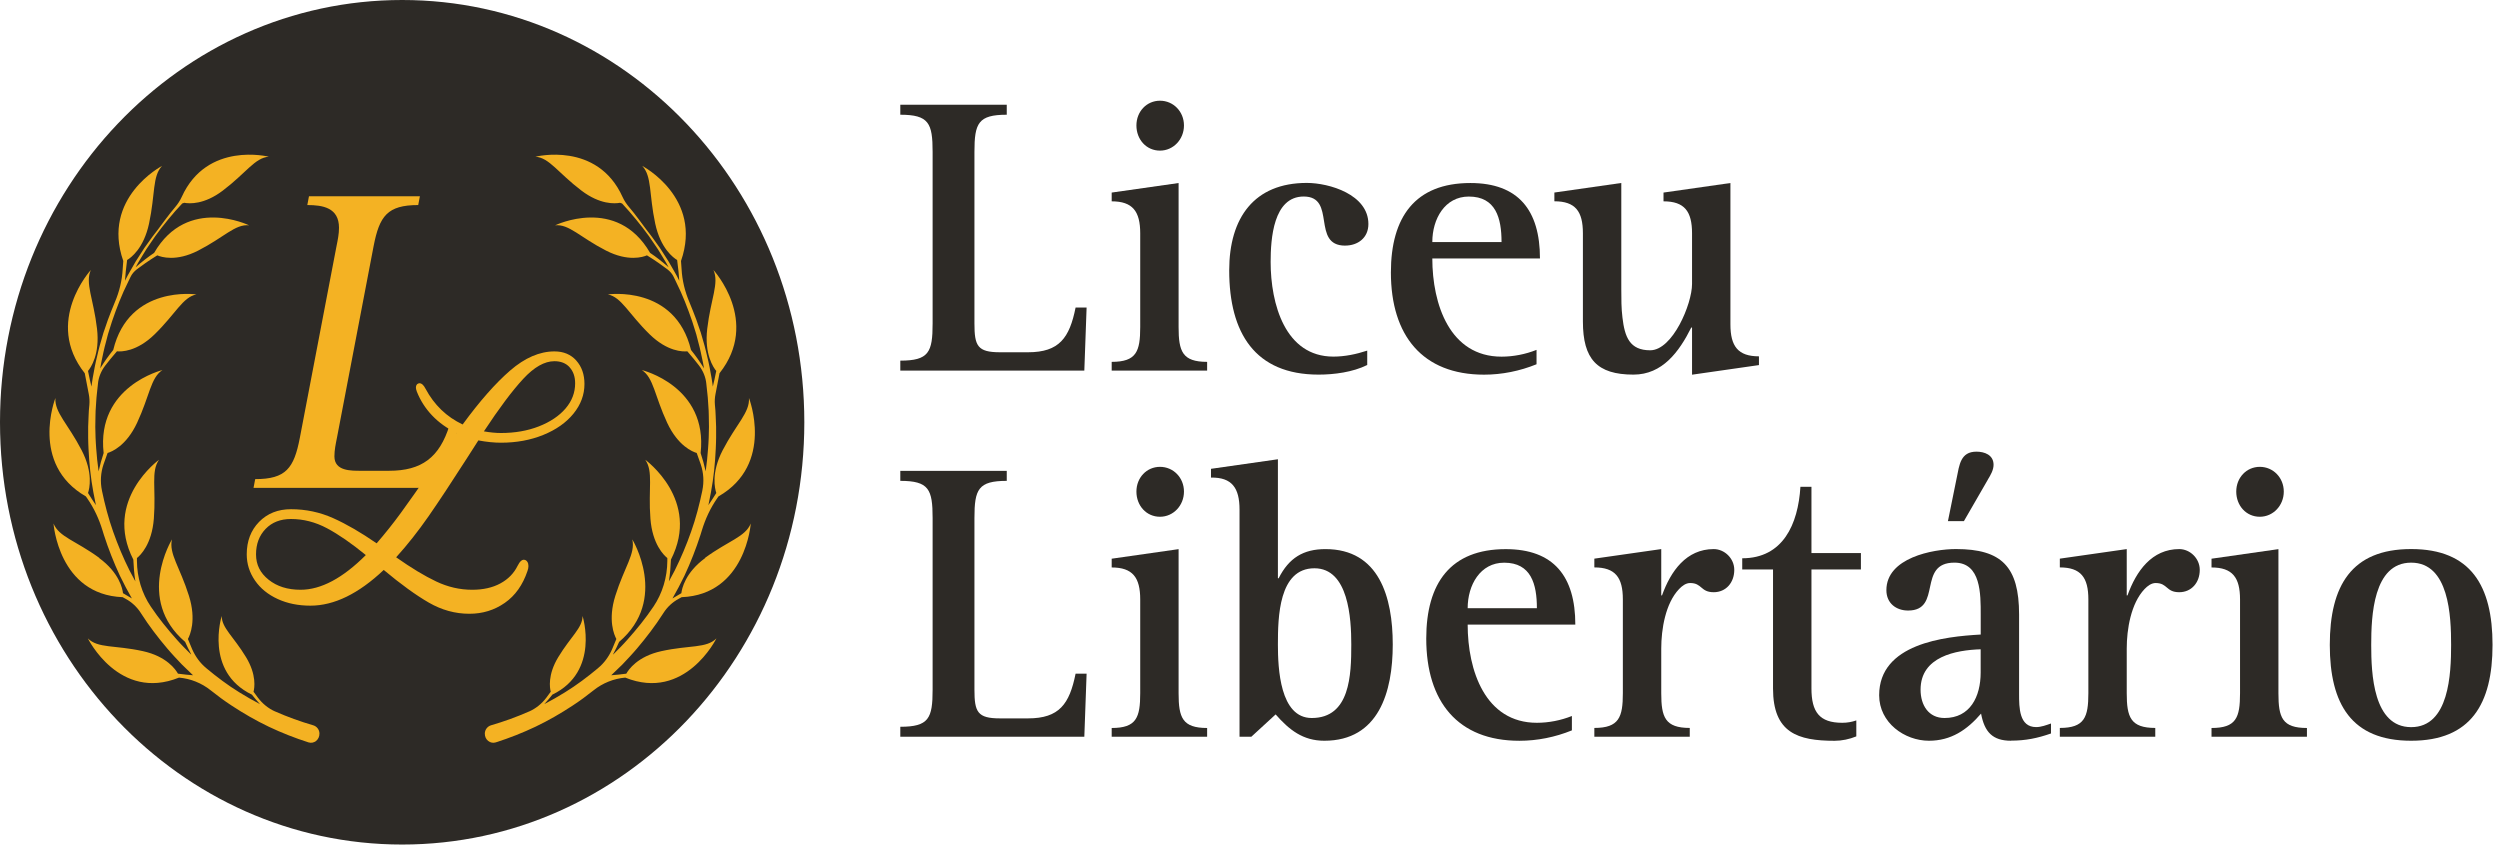<svg width="148" height="50" viewBox="0 0 148 50" fill="none" xmlns="http://www.w3.org/2000/svg">
    <g clip-path="url(#clip0_81_35)">
        <path
            d="M64.192 21.941H53.298V21.35C54.986 21.35 55.211 20.854 55.211 19.153V8.99C55.211 7.289 54.986 6.792 53.298 6.792V6.201H59.6V6.792C57.911 6.792 57.687 7.289 57.687 8.99V19.153C57.687 20.476 57.867 20.854 59.196 20.854H60.861C62.708 20.854 63.315 20.002 63.675 18.207H64.327L64.192 21.941Z"
            fill="#2D2A26" />
        <path
            d="M65.812 21.941V21.422C67.276 21.422 67.501 20.809 67.501 19.366V13.812C67.501 12.51 67.052 11.919 65.812 11.919V11.4L69.773 10.835V19.366C69.773 20.809 69.998 21.422 71.462 21.422V21.941H65.812ZM68.672 8.917C67.86 8.917 67.276 8.254 67.276 7.427C67.276 6.601 67.884 5.962 68.672 5.962C69.459 5.962 70.091 6.601 70.091 7.427C70.091 8.254 69.459 8.917 68.672 8.917Z"
            fill="#2D2A26" />
        <path
            d="M79.635 14.541C77.608 14.541 79.14 11.634 77.18 11.634C75.378 11.634 75.222 14.139 75.222 15.51C75.222 17.993 76.078 21.111 78.937 21.111C79.613 21.111 80.287 20.97 80.94 20.756V21.608C80.084 22.033 78.982 22.177 78.06 22.177C74.299 22.177 72.769 19.719 72.769 16.006C72.769 12.885 74.255 10.829 77.362 10.829C78.691 10.829 81.009 11.514 81.009 13.262C81.009 14.089 80.377 14.539 79.635 14.539V14.541Z"
            fill="#2D2A26" />
        <path
            d="M84.793 15.299C84.793 18.018 85.829 21.114 88.891 21.114C89.589 21.114 90.31 20.973 90.963 20.712V21.564C89.972 21.966 88.915 22.18 87.856 22.18C84.209 22.18 82.341 19.863 82.341 16.128C82.341 12.843 83.781 10.835 87.047 10.835C89.882 10.835 91.166 12.441 91.166 15.302H84.796L84.793 15.299ZM86.954 11.636C85.535 11.636 84.793 12.96 84.793 14.33H88.891C88.891 12.913 88.553 11.636 86.954 11.636Z"
            fill="#2D2A26" />
        <path
            d="M100.169 22.177V19.388H100.124C99.403 20.831 98.414 22.177 96.702 22.177C94.54 22.177 93.708 21.256 93.708 19.033V13.809C93.708 12.507 93.259 11.916 92.019 11.916V11.398L95.981 10.832V17.119C95.981 17.687 95.981 18.253 96.049 18.797C96.184 19.954 96.477 20.737 97.693 20.737C99.022 20.737 100.169 17.995 100.169 16.814V13.811C100.169 12.51 99.719 11.919 98.48 11.919V11.4L102.441 10.834V19.202C102.441 20.501 102.89 21.095 104.13 21.095V21.613L100.169 22.182V22.177Z"
            fill="#2D2A26" />
        <path
            d="M64.192 43.616H53.298V43.025C54.986 43.025 55.211 42.528 55.211 40.828V30.664C55.211 28.964 54.986 28.467 53.298 28.467V27.876H59.6V28.467C57.911 28.467 57.687 28.964 57.687 30.664V40.828C57.687 42.151 57.867 42.528 59.196 42.528H60.861C62.708 42.528 63.315 41.676 63.675 39.881H64.327L64.192 43.616Z"
            fill="#2D2A26" />
        <path
            d="M65.812 43.616V43.097C67.276 43.097 67.501 42.484 67.501 41.041V35.486C67.501 34.185 67.052 33.594 65.812 33.594V33.075L69.773 32.509V41.041C69.773 42.484 69.998 43.097 71.462 43.097V43.616H65.812ZM68.672 30.592C67.86 30.592 67.276 29.929 67.276 29.102C67.276 28.275 67.884 27.637 68.672 27.637C69.459 27.637 70.091 28.275 70.091 29.102C70.091 29.929 69.459 30.592 68.672 30.592Z"
            fill="#2D2A26" />
        <path
            d="M78.398 43.852C77.137 43.852 76.326 43.214 75.518 42.293L74.078 43.616H73.38V30.165C73.38 28.889 72.931 28.251 71.691 28.273V27.754L75.652 27.188V34.233H75.697C76.305 33.026 77.161 32.507 78.467 32.507C81.64 32.507 82.451 35.342 82.451 38.156C82.451 40.969 81.619 43.852 78.4 43.852H78.398ZM77.814 33.642C75.697 33.642 75.652 36.549 75.652 38.156C75.652 39.551 75.766 42.506 77.655 42.506C79.93 42.506 79.996 39.954 79.996 38.156C79.996 36.619 79.838 33.642 77.814 33.642Z"
            fill="#2D2A26" />
        <path
            d="M86.886 36.974C86.886 39.693 87.922 42.789 90.984 42.789C91.682 42.789 92.403 42.648 93.056 42.387V43.238C92.065 43.641 91.008 43.854 89.948 43.854C86.302 43.854 84.434 41.538 84.434 37.803C84.434 34.518 85.874 32.509 89.14 32.509C91.975 32.509 93.259 34.116 93.259 36.976H86.888L86.886 36.974ZM89.047 33.311C87.628 33.311 86.886 34.635 86.886 36.005H90.984C90.984 34.587 90.646 33.311 89.047 33.311Z"
            fill="#2D2A26" />
        <path
            d="M101.451 35.059C100.663 35.059 100.774 34.515 100.055 34.515C99.807 34.515 99.582 34.682 99.403 34.87C98.591 35.722 98.346 37.256 98.346 38.391V41.038C98.346 42.456 98.57 43.094 100.034 43.094V43.613H94.385V43.094C95.849 43.094 96.073 42.456 96.073 41.038V35.483C96.073 34.182 95.624 33.591 94.385 33.591V33.072L98.346 32.506V35.248H98.391C98.909 33.805 99.831 32.506 101.453 32.506C102.085 32.506 102.669 33.05 102.669 33.736C102.669 34.493 102.175 35.059 101.453 35.059H101.451Z"
            fill="#2D2A26" />
        <path
            d="M107.238 33.711V40.755C107.238 42.151 107.711 42.789 109.061 42.789C109.355 42.789 109.624 42.742 109.894 42.648V43.594C109.489 43.76 109.038 43.855 108.609 43.855C106.427 43.855 104.963 43.383 104.963 40.758V33.714H103.14V33.05C105.55 33.05 106.448 31.042 106.585 28.819H107.238V32.742H110.166V33.711H107.238Z"
            fill="#2D2A26" />
        <path
            d="M119.057 43.852C117.955 43.852 117.482 43.333 117.279 42.245C116.446 43.214 115.5 43.852 114.195 43.852C112.755 43.852 111.246 42.789 111.246 41.158C111.246 38.108 115.096 37.684 117.258 37.565V36.383C117.258 35.176 117.279 33.308 115.704 33.308C113.476 33.308 115.006 36.144 112.958 36.144C112.261 36.144 111.674 35.719 111.674 34.937C111.674 33.023 114.42 32.504 115.794 32.504C118.494 32.504 119.53 33.544 119.53 36.38V41.083C119.53 41.887 119.53 43.044 120.542 43.044C120.835 43.044 121.15 42.925 121.419 42.831V43.422C120.608 43.705 119.911 43.846 119.054 43.846L119.057 43.852ZM117.255 38.438C115.791 38.486 113.698 38.863 113.698 40.827C113.698 41.748 114.171 42.506 115.117 42.506C116.626 42.506 117.255 41.252 117.255 39.812V38.441V38.438ZM117.683 28.392L116.264 30.85H115.318L115.836 28.298C115.995 27.518 116.061 26.738 117.007 26.738C117.48 26.738 118.019 26.927 118.019 27.518C118.019 27.826 117.839 28.131 117.68 28.392H117.683Z"
            fill="#2D2A26" />
        <path
            d="M129.008 35.059C128.221 35.059 128.332 34.515 127.613 34.515C127.365 34.515 127.14 34.682 126.96 34.87C126.149 35.722 125.903 37.256 125.903 38.391V41.038C125.903 42.456 126.128 43.094 127.592 43.094V43.613H121.942V43.094C123.406 43.094 123.631 42.456 123.631 41.038V35.483C123.631 34.182 123.182 33.591 121.942 33.591V33.072L125.903 32.506V35.248H125.948C126.466 33.805 127.388 32.506 129.011 32.506C129.642 32.506 130.226 33.05 130.226 33.736C130.226 34.493 129.732 35.059 129.011 35.059H129.008Z"
            fill="#2D2A26" />
        <path
            d="M130.922 43.616V43.097C132.386 43.097 132.61 42.484 132.61 41.041V35.486C132.61 34.185 132.161 33.594 130.922 33.594V33.075L134.883 32.509V41.041C134.883 42.484 135.107 43.097 136.571 43.097V43.616H130.922ZM133.781 30.592C132.97 30.592 132.386 29.929 132.386 29.102C132.386 28.275 132.994 27.637 133.781 27.637C134.568 27.637 135.2 28.275 135.2 29.102C135.2 29.929 134.568 30.592 133.781 30.592Z"
            fill="#2D2A26" />
        <path
            d="M142.741 43.852C139.205 43.852 137.924 41.676 137.924 38.178C137.924 34.679 139.208 32.504 142.741 32.504C146.274 32.504 147.558 34.679 147.558 38.178C147.558 41.676 146.274 43.852 142.741 43.852ZM142.741 33.309C140.49 33.309 140.376 36.477 140.376 38.178C140.376 39.879 140.49 43.047 142.741 43.047C144.992 43.047 145.106 39.879 145.106 38.178C145.106 36.477 144.992 33.309 142.741 33.309Z"
            fill="#2D2A26" />
        <path
            d="M23.808 49.997C36.957 49.997 47.616 38.805 47.616 24.999C47.616 11.192 36.957 0 23.808 0C10.659 0 0 11.192 0 24.999C0 38.805 10.659 49.997 23.808 49.997Z"
            fill="#2D2A26" />
        <path
            d="M26.413 28.883H15.009L15.107 28.364C16.933 28.364 17.403 27.715 17.749 25.928L19.921 14.575C19.995 14.211 20.069 13.848 20.069 13.487C20.069 12.294 19.107 12.139 18.193 12.139L18.291 11.62H24.857L24.759 12.139C22.933 12.139 22.463 12.788 22.117 14.575L19.945 25.928C19.871 26.291 19.797 26.655 19.797 27.016C19.797 27.898 20.785 27.87 21.401 27.87H23.031C24.957 27.87 26.017 27.093 26.612 25.173H27.13L26.413 28.88V28.883Z"
            fill="#F4B223" />
        <path
            d="M34.114 21.344C34.436 21.702 34.6 22.166 34.6 22.729C34.6 23.37 34.383 23.955 33.95 24.488C33.517 25.02 32.922 25.439 32.164 25.747C31.408 26.055 30.57 26.208 29.656 26.208C29.254 26.208 28.808 26.164 28.319 26.072L27.642 27.129C26.739 28.539 25.983 29.682 25.373 30.561C24.762 31.438 24.123 32.251 23.452 32.992C24.342 33.619 25.132 34.096 25.822 34.423C26.512 34.751 27.222 34.914 27.954 34.914C28.602 34.914 29.157 34.79 29.619 34.54C30.081 34.29 30.425 33.941 30.644 33.491C30.779 33.222 30.919 33.105 31.064 33.144C31.125 33.158 31.178 33.197 31.22 33.261C31.263 33.325 31.284 33.408 31.284 33.511C31.284 33.599 31.265 33.697 31.228 33.799C30.948 34.632 30.499 35.264 29.883 35.691C29.268 36.121 28.567 36.335 27.788 36.335C26.945 36.335 26.144 36.113 25.381 35.672C24.617 35.231 23.729 34.587 22.717 33.741C21.227 35.15 19.781 35.855 18.378 35.855C17.657 35.855 17.012 35.725 16.439 35.461C15.865 35.197 15.416 34.834 15.094 34.365C14.771 33.896 14.607 33.383 14.607 32.817C14.607 32.035 14.851 31.394 15.339 30.894C15.828 30.395 16.457 30.145 17.226 30.145C18.106 30.145 18.938 30.323 19.726 30.675C20.513 31.027 21.369 31.524 22.297 32.165C22.796 31.588 23.277 30.986 23.734 30.359C24.192 29.732 24.841 28.808 25.684 27.59C25.917 27.232 26.361 26.577 27.021 25.628C26.461 25.359 25.98 25.015 25.584 24.599C25.188 24.183 24.886 23.711 24.678 23.187C24.641 23.084 24.622 23.006 24.622 22.956C24.622 22.829 24.665 22.745 24.752 22.707L24.826 22.687C24.96 22.687 25.082 22.795 25.193 23.015C25.706 23.974 26.438 24.679 27.389 25.129C28.39 23.758 29.326 22.695 30.198 21.938C31.07 21.183 31.947 20.803 32.824 20.803C33.361 20.803 33.791 20.984 34.114 21.341V21.344ZM21.655 32.859C20.812 32.168 20.046 31.638 19.358 31.272C18.669 30.905 17.958 30.725 17.226 30.725C16.602 30.725 16.103 30.919 15.725 31.31C15.347 31.702 15.157 32.204 15.157 32.82C15.157 33.436 15.405 33.921 15.9 34.318C16.394 34.715 17.025 34.914 17.794 34.914C19.002 34.914 20.289 34.229 21.657 32.859H21.655ZM33.72 21.738C33.501 21.502 33.202 21.383 32.822 21.383C32.235 21.383 31.619 21.733 30.972 22.432C30.325 23.131 29.55 24.166 28.647 25.537C29.014 25.6 29.349 25.634 29.653 25.634C30.483 25.634 31.233 25.503 31.905 25.24C32.576 24.976 33.102 24.624 33.48 24.183C33.857 23.741 34.048 23.245 34.048 22.693C34.048 22.296 33.937 21.98 33.717 21.741L33.72 21.738Z"
            fill="#F4B223" />
        <path
            d="M41.75 33.034C40.558 33.905 40.368 34.854 40.336 35.117C40.148 35.234 39.971 35.337 39.81 35.428C40.061 34.987 40.301 34.537 40.521 34.08C40.886 33.297 41.2 32.493 41.467 31.669C41.496 31.577 41.525 31.488 41.551 31.397C41.758 30.72 42.056 30.076 42.455 29.502C42.481 29.463 42.508 29.424 42.534 29.388C45.869 27.473 44.339 23.564 44.339 23.564C44.389 24.427 43.597 25.085 42.78 26.658C42.088 27.998 42.32 28.936 42.405 29.185C42.233 29.463 42.075 29.704 41.937 29.904C41.993 29.651 42.043 29.399 42.088 29.146C42.246 28.295 42.334 27.429 42.373 26.566L42.386 26.241C42.392 26.133 42.394 26.025 42.394 25.917V25.268C42.389 25.051 42.376 24.835 42.368 24.618C42.363 24.51 42.36 24.402 42.352 24.294L42.323 23.972C42.304 23.758 42.315 23.542 42.357 23.331L42.595 22.096C45.026 19.03 42.236 15.984 42.236 15.984C42.585 16.767 42.077 17.685 41.868 19.463C41.691 20.976 42.236 21.761 42.402 21.96C42.334 22.318 42.262 22.632 42.199 22.887L42.172 22.687C42.149 22.474 42.101 22.263 42.064 22.049L42.006 21.73C41.987 21.625 41.966 21.519 41.94 21.414C41.839 20.995 41.75 20.573 41.623 20.163L41.533 19.852L41.488 19.696L41.435 19.544L41.226 18.936C41.094 18.584 40.957 18.231 40.812 17.885C40.547 17.263 40.383 16.597 40.349 15.918C40.341 15.759 40.328 15.604 40.315 15.451C41.623 11.706 38.021 9.822 38.021 9.822C38.6 10.438 38.415 11.481 38.787 13.229C39.105 14.716 39.868 15.263 40.087 15.393C40.156 15.901 40.196 16.328 40.214 16.625C40.209 16.614 40.204 16.603 40.199 16.592L40.053 16.309C40.006 16.214 39.947 16.123 39.897 16.031L39.58 15.479L39.237 14.944C39.178 14.855 39.123 14.766 39.065 14.677L38.88 14.419C38.692 14.145 38.492 13.878 38.285 13.617C37.997 13.235 37.604 12.682 37.26 12.283C37.099 12.094 36.959 11.889 36.856 11.661C35.358 8.346 31.698 9.278 31.698 9.278C32.52 9.333 33.043 10.241 34.427 11.287C35.521 12.114 36.391 12.064 36.705 12.005C36.742 12.019 36.79 12.033 36.827 12.047L37.244 12.508C37.791 13.14 38.314 13.795 38.774 14.5L38.951 14.761C39.007 14.849 39.062 14.941 39.115 15.03L39.443 15.568L39.58 15.823C39.215 15.498 38.851 15.216 38.486 14.971C36.512 11.561 32.863 13.34 32.863 13.34C33.682 13.248 34.343 14.05 35.878 14.835C37.184 15.504 38.066 15.218 38.299 15.116C38.822 15.438 39.255 15.751 39.506 15.942C39.665 16.062 39.8 16.217 39.887 16.4C39.887 16.4 39.887 16.4 39.887 16.403L40.024 16.689C40.402 17.441 40.706 18.231 40.981 19.03L41.171 19.635L41.218 19.788L41.258 19.941L41.337 20.248C41.454 20.656 41.53 21.073 41.62 21.486C41.644 21.589 41.66 21.694 41.676 21.799V21.805C41.43 21.408 41.171 21.045 40.907 20.717C39.971 16.85 35.986 17.43 35.986 17.43C36.795 17.593 37.205 18.564 38.452 19.785C39.514 20.826 40.436 20.823 40.69 20.798C40.975 21.125 41.211 21.417 41.382 21.641C41.623 21.955 41.781 22.332 41.816 22.732V22.737L41.884 23.37L41.9 23.528L41.911 23.686L41.932 24.003L41.953 24.319C41.961 24.424 41.958 24.53 41.961 24.635C41.964 24.846 41.971 25.057 41.971 25.27L41.956 25.906C41.956 26.011 41.95 26.117 41.94 26.222L41.919 26.538C41.887 26.996 41.839 27.451 41.776 27.904C41.691 27.523 41.591 27.16 41.477 26.821C41.919 22.859 37.997 21.908 37.997 21.908C38.698 22.363 38.748 23.425 39.498 25.032C40.138 26.4 40.999 26.744 41.245 26.816C41.337 27.063 41.419 27.29 41.485 27.493C41.652 27.989 41.686 28.522 41.578 29.035C41.578 29.035 41.578 29.041 41.578 29.044C41.406 29.868 41.195 30.684 40.915 31.472C40.637 32.262 40.312 33.034 39.942 33.777C39.831 33.994 39.718 34.207 39.599 34.418C39.667 33.971 39.704 33.541 39.72 33.128C41.514 29.61 38.198 27.218 38.198 27.218C38.69 27.912 38.367 28.919 38.505 30.703C38.621 32.224 39.305 32.876 39.506 33.036C39.506 33.095 39.506 33.153 39.506 33.208C39.501 34.174 39.218 35.12 38.687 35.908C38.684 35.911 38.682 35.916 38.679 35.919C38.219 36.605 37.699 37.245 37.154 37.856C37.014 38.006 36.882 38.164 36.737 38.305L36.306 38.741C36.306 38.741 36.301 38.738 36.296 38.73C36.428 38.486 36.547 38.241 36.652 38C39.604 35.486 37.432 31.932 37.432 31.932C37.63 32.773 36.962 33.569 36.428 35.27C35.973 36.718 36.364 37.598 36.489 37.828C36.401 38.047 36.317 38.247 36.24 38.427C36.047 38.866 35.767 39.254 35.405 39.551C35.405 39.551 35.403 39.554 35.4 39.557C34.776 40.078 34.129 40.564 33.442 40.988C33.043 41.235 32.636 41.468 32.221 41.685C32.393 41.499 32.554 41.31 32.702 41.121C35.529 39.754 34.488 36.468 34.488 36.468C34.483 37.176 33.798 37.667 33.048 38.904C32.409 39.959 32.549 40.739 32.604 40.949C32.512 41.077 32.425 41.196 32.343 41.304C32.073 41.66 31.724 41.943 31.325 42.12C31.325 42.12 31.323 42.12 31.32 42.12C30.588 42.442 29.837 42.714 29.074 42.936H29.066V42.939C28.86 43 28.707 43.194 28.701 43.419C28.693 43.804 29.032 44.051 29.351 43.949C30.152 43.693 30.939 43.383 31.701 43.022C32.462 42.658 33.196 42.234 33.904 41.768C34.33 41.49 34.742 41.185 35.141 40.866C35.683 40.433 36.335 40.175 37.014 40.114C40.563 41.546 42.413 37.792 42.413 37.792C41.818 38.391 40.827 38.18 39.157 38.547C37.736 38.857 37.205 39.651 37.078 39.881C36.737 39.928 36.433 39.956 36.185 39.975C36.409 39.767 36.629 39.551 36.848 39.335L37.286 38.868C37.434 38.716 37.569 38.547 37.712 38.389C38.264 37.736 38.787 37.054 39.25 36.33C39.26 36.316 39.268 36.299 39.279 36.285C39.506 35.93 39.815 35.645 40.177 35.45C40.236 35.42 40.296 35.386 40.352 35.353C44.149 35.203 44.445 30.992 44.445 30.992C44.123 31.788 43.132 32.004 41.734 33.028L41.75 33.034Z"
            fill="#F4B223" />
        <path
            d="M5.869 33.034C7.06 33.905 7.251 34.854 7.282 35.117C7.47 35.234 7.647 35.337 7.808 35.428C7.557 34.987 7.317 34.537 7.097 34.08C6.733 33.297 6.418 32.493 6.151 31.669C6.122 31.577 6.093 31.488 6.067 31.397C5.861 30.72 5.562 30.076 5.163 29.502C5.137 29.463 5.11 29.424 5.084 29.388C1.749 27.473 3.279 23.564 3.279 23.564C3.229 24.427 4.022 25.085 4.835 26.658C5.528 27.998 5.295 28.936 5.211 29.185C5.382 29.463 5.541 29.704 5.678 29.904C5.623 29.651 5.573 29.399 5.528 29.146C5.369 28.295 5.282 27.429 5.24 26.566L5.226 26.241C5.221 26.133 5.219 26.025 5.219 25.917V25.268C5.224 25.051 5.237 24.835 5.245 24.618C5.25 24.51 5.253 24.402 5.261 24.294L5.29 23.972C5.308 23.758 5.298 23.542 5.256 23.331L5.018 22.096C2.587 19.03 5.377 15.984 5.377 15.984C5.028 16.767 5.536 17.685 5.744 19.463C5.921 20.976 5.377 21.761 5.211 21.96C5.279 22.318 5.351 22.632 5.414 22.887L5.441 22.687C5.464 22.474 5.512 22.263 5.549 22.049L5.607 21.73C5.625 21.625 5.647 21.519 5.673 21.414C5.773 20.995 5.863 20.573 5.99 20.163L6.08 19.852L6.125 19.696L6.178 19.544L6.387 18.936C6.519 18.584 6.656 18.231 6.801 17.885C7.066 17.263 7.229 16.597 7.264 15.918C7.272 15.759 7.285 15.604 7.298 15.451C5.99 11.706 9.592 9.822 9.592 9.822C9.013 10.438 9.198 11.481 8.825 13.229C8.508 14.716 7.745 15.263 7.525 15.393C7.457 15.901 7.417 16.328 7.399 16.625C7.404 16.614 7.409 16.603 7.414 16.592L7.56 16.309C7.607 16.214 7.665 16.123 7.716 16.031L8.033 15.479L8.376 14.944C8.434 14.855 8.49 14.766 8.548 14.677L8.733 14.419C8.923 14.145 9.121 13.878 9.328 13.617C9.616 13.235 10.009 12.682 10.353 12.283C10.514 12.094 10.654 11.889 10.757 11.661C12.255 8.346 15.915 9.278 15.915 9.278C15.093 9.333 14.57 10.241 13.185 11.287C12.091 12.114 11.222 12.064 10.908 12.005C10.871 12.019 10.823 12.033 10.786 12.047L10.366 12.508C9.819 13.14 9.296 13.795 8.836 14.5L8.659 14.761C8.604 14.849 8.548 14.941 8.495 15.03L8.168 15.568L8.03 15.823C8.395 15.498 8.759 15.216 9.124 14.971C11.098 11.561 14.747 13.34 14.747 13.34C13.928 13.248 13.267 14.05 11.732 14.835C10.427 15.504 9.544 15.218 9.312 15.116C8.788 15.438 8.355 15.751 8.104 15.942C7.946 16.062 7.811 16.217 7.724 16.4C7.724 16.4 7.724 16.4 7.724 16.403L7.586 16.689C7.208 17.441 6.902 18.231 6.63 19.03L6.439 19.635L6.392 19.788L6.352 19.941L6.273 20.248C6.157 20.656 6.077 21.073 5.99 21.486C5.966 21.589 5.951 21.694 5.935 21.799V21.805C6.18 21.408 6.439 21.045 6.704 20.717C7.639 16.85 11.626 17.43 11.626 17.43C10.818 17.593 10.408 18.564 9.161 19.785C8.099 20.826 7.177 20.823 6.923 20.798C6.638 21.125 6.402 21.417 6.231 21.641C5.99 21.955 5.832 22.332 5.797 22.732V22.737L5.729 23.37L5.713 23.528L5.702 23.686L5.681 24.003L5.66 24.319C5.652 24.424 5.655 24.53 5.652 24.635C5.649 24.846 5.641 25.057 5.641 25.27L5.657 25.906C5.657 26.011 5.662 26.117 5.673 26.222L5.694 26.538C5.726 26.996 5.773 27.451 5.837 27.904C5.921 27.523 6.022 27.16 6.135 26.821C5.694 22.859 9.616 21.908 9.616 21.908C8.915 22.363 8.865 23.425 8.115 25.032C7.475 26.4 6.614 26.744 6.368 26.816C6.276 27.063 6.194 27.29 6.128 27.493C5.961 27.989 5.927 28.522 6.035 29.035C6.035 29.035 6.035 29.041 6.035 29.044C6.207 29.868 6.418 30.684 6.698 31.472C6.976 32.262 7.298 33.034 7.671 33.777C7.782 33.994 7.895 34.207 8.014 34.418C7.946 33.971 7.909 33.541 7.893 33.128C6.098 29.61 9.415 27.218 9.415 27.218C8.923 27.912 9.246 28.919 9.108 30.703C8.992 32.224 8.308 32.876 8.107 33.036C8.107 33.095 8.107 33.153 8.107 33.208C8.112 34.174 8.395 35.12 8.926 35.908C8.929 35.911 8.931 35.916 8.934 35.919C9.394 36.605 9.914 37.245 10.459 37.856C10.598 38.006 10.731 38.164 10.876 38.305L11.307 38.741C11.307 38.741 11.312 38.738 11.317 38.73C11.185 38.486 11.066 38.241 10.96 38C8.009 35.486 10.181 31.932 10.181 31.932C9.983 32.773 10.651 33.569 11.185 35.27C11.64 36.718 11.249 37.598 11.124 37.828C11.212 38.047 11.296 38.247 11.373 38.427C11.566 38.866 11.846 39.254 12.208 39.551C12.208 39.551 12.21 39.554 12.213 39.557C12.837 40.078 13.484 40.564 14.171 40.988C14.57 41.235 14.977 41.468 15.392 41.685C15.22 41.499 15.059 41.31 14.911 41.121C12.084 39.754 13.125 36.468 13.125 36.468C13.13 37.176 13.814 37.667 14.565 38.904C15.204 39.959 15.064 40.739 15.009 40.949C15.101 41.077 15.188 41.196 15.27 41.304C15.54 41.66 15.889 41.943 16.288 42.12C16.288 42.12 16.29 42.12 16.293 42.12C17.025 42.442 17.775 42.714 18.539 42.936H18.547V42.939C18.753 43 18.906 43.194 18.912 43.419C18.919 43.804 18.581 44.051 18.262 43.949C17.461 43.693 16.674 43.383 15.912 43.022C15.151 42.658 14.417 42.234 13.709 41.768C13.283 41.49 12.871 41.185 12.472 40.866C11.93 40.433 11.278 40.175 10.598 40.114C7.05 41.546 5.2 37.792 5.2 37.792C5.795 38.391 6.786 38.18 8.456 38.547C9.877 38.857 10.408 39.651 10.535 39.881C10.876 39.928 11.18 39.956 11.428 39.975C11.204 39.767 10.984 39.551 10.765 39.335L10.326 38.868C10.178 38.716 10.044 38.547 9.901 38.389C9.349 37.736 8.825 37.054 8.363 36.33C8.352 36.316 8.345 36.299 8.334 36.285C8.107 35.93 7.798 35.645 7.436 35.45C7.377 35.42 7.317 35.386 7.261 35.353C3.464 35.203 3.168 30.992 3.168 30.992C3.49 31.788 4.481 32.004 5.879 33.028L5.869 33.034Z"
            fill="#F4B223" />
    </g>
    <defs>
        <clipPath id="clip0_81_35">
            <rect width="147.558" height="50" fill="white" />
        </clipPath>
    </defs>
</svg>